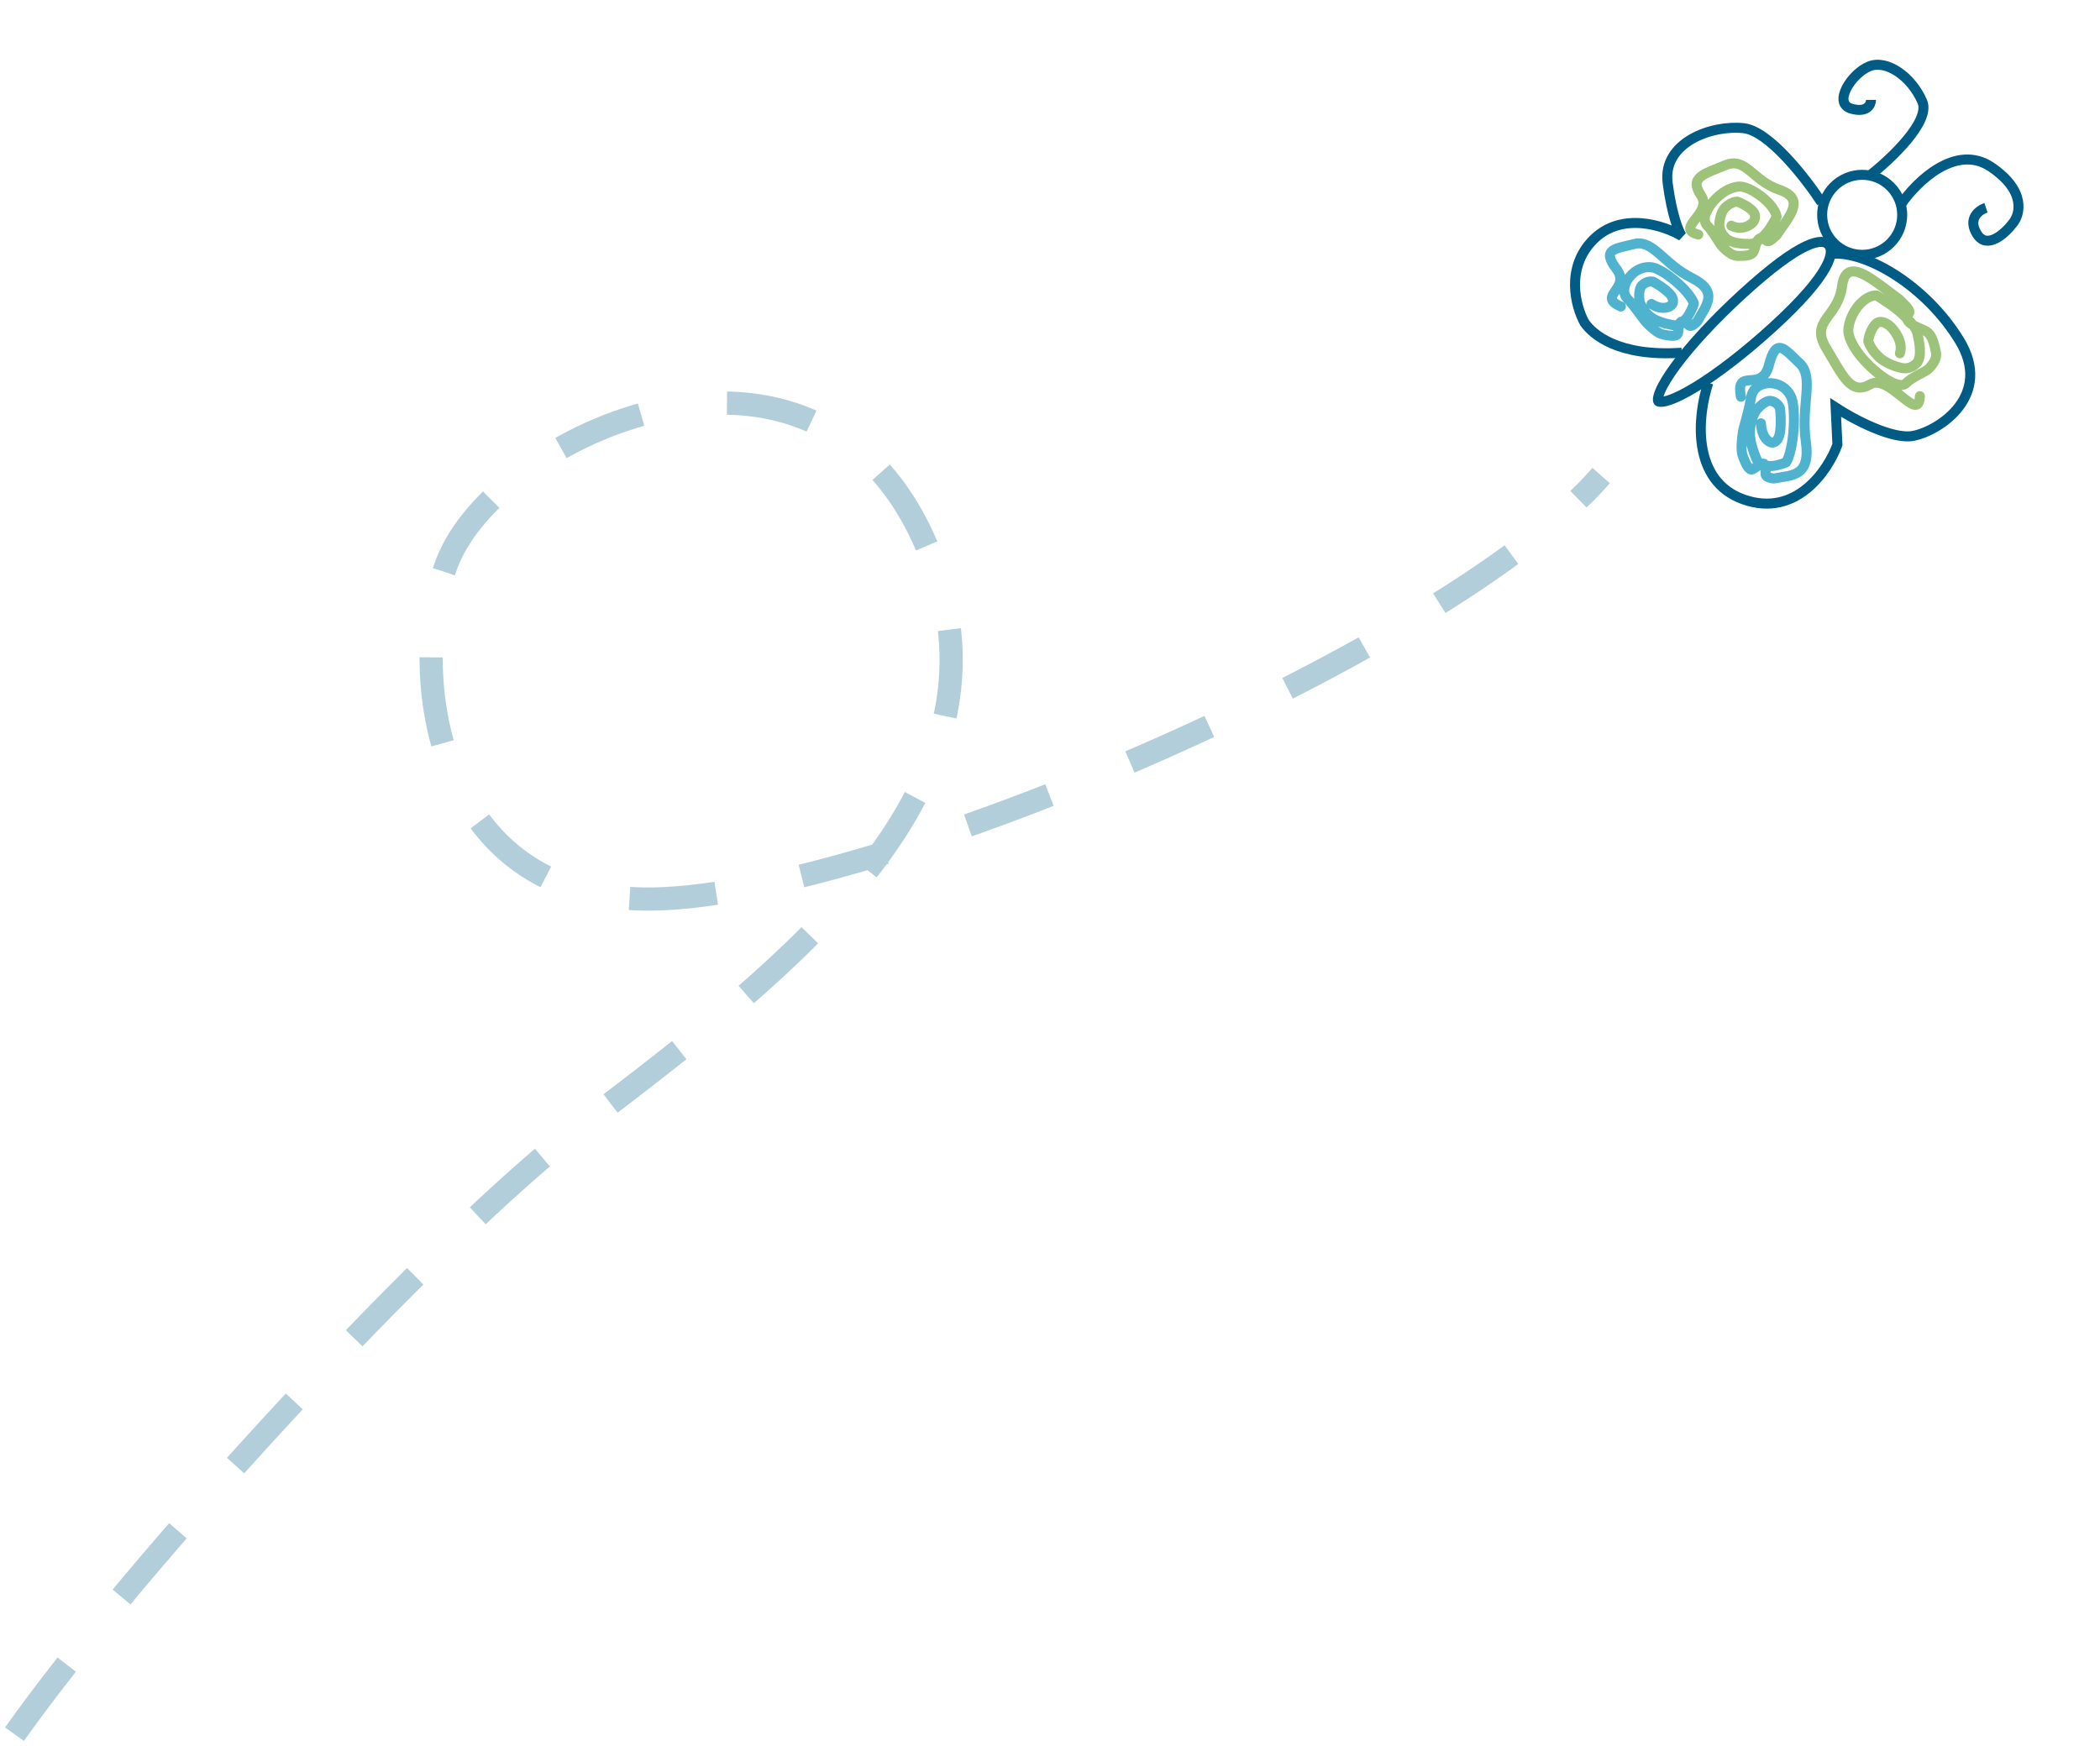 <svg width="362" height="301" viewBox="0 0 362 301" fill="none" xmlns="http://www.w3.org/2000/svg">
<circle cx="321.005" cy="37.04" r="6.898" transform="rotate(45 321.005 37.04)" stroke="#005B85" stroke-width="1.724"/>
<path d="M322.224 30.334C325.882 27.488 332.833 20.945 331.369 17.53C329.54 13.262 325.272 10.214 322.224 11.434C319.176 12.653 315.822 17.835 319.176 18.75C321.858 19.481 322.529 18.038 322.529 17.225M327.711 35.211C330.353 31.35 337.161 24.663 343.258 28.809C349.355 32.955 348.237 37.04 346.916 38.564C345.595 40.292 342.526 43.076 340.819 40.393C339.112 37.711 341.124 36.227 342.344 35.821" stroke="#005B85" stroke-width="1.724"/>
<path d="M305.658 56.351C300.765 60.822 295.996 64.464 292.253 66.741C290.375 67.883 288.793 68.657 287.605 69.032C287.008 69.221 286.559 69.292 286.247 69.284C285.935 69.277 285.861 69.196 285.855 69.19C285.85 69.184 285.776 69.103 285.796 68.792C285.817 68.48 285.929 68.039 286.17 67.462C286.65 66.312 287.564 64.807 288.87 63.039C291.474 59.515 295.531 55.093 300.424 50.622C305.33 46.139 308.807 43.634 311.232 42.48C312.443 41.903 313.327 41.696 313.956 41.703C314.55 41.709 314.919 41.902 315.186 42.194C315.675 42.73 315.969 43.842 314.633 46.231C313.315 48.587 310.56 51.872 305.658 56.351Z" stroke="#005B85" stroke-width="1.724"/>
<path d="M313.993 34.906C311.351 30.842 304.969 22.591 300.58 22.103C295.092 21.493 286.557 24.542 287.471 31.553C288.203 37.162 289.402 39.987 289.91 40.698C286.862 38.869 279.546 36.43 274.668 41.308C269.791 46.185 271.62 52.892 273.144 55.635C274.567 57.668 278.936 61.549 289.91 60.818M294.483 66C292.552 71.792 291.556 82.949 300.58 86.119C309.603 89.29 315.11 81.14 316.736 76.669L316.431 70.268C319.378 72.198 326.186 75.877 329.844 75.145C334.417 74.231 343.562 68.134 337.77 58.684C331.978 49.234 321.918 43.442 316.126 43.746" stroke="#005B85" stroke-width="1.724"/>
<path d="M298.454 38.913C300.123 39.756 301.574 38.933 302.091 38.416C302.435 38.071 302.915 37.173 302.078 36.336C301.241 35.498 299.989 34.936 299.468 34.759C299.122 34.757 298.221 34.96 297.394 35.787C296.568 36.614 296.369 38.207 296.374 38.901C296.376 39.247 296.589 40.15 297.427 40.987C298.473 42.034 300.553 42.047 301.593 42.053C302.633 42.059 303.15 41.542 304.184 40.509C305.011 39.682 305.902 38.093 306.245 37.401C306.243 37.055 305.924 36.047 304.669 34.792C303.099 33.222 301.012 32.169 299.972 32.162C298.932 32.156 297.375 32.666 295.825 34.217C294.274 35.767 293.247 37.841 294.293 38.888C295.34 39.934 296.393 42.021 296.916 42.544C297.439 43.067 298.486 44.114 299.526 44.12C300.566 44.127 301.606 44.133 302.123 43.616C302.64 43.099 302.627 41.019 303.667 41.026C304.707 41.032 304.197 42.589 306.264 40.522C308.325 37.414 311.426 34.313 306.736 32.724C302.046 31.135 300.98 26.968 297.349 28.506C293.719 30.044 291.122 30.548 293.221 33.681C295.321 36.814 288.576 39.372 292.743 40.438" stroke="#9CC379" stroke-width="1.724" stroke-linecap="round" stroke-linejoin="round"/>
<path d="M284.689 52.411C286.469 53.538 287.73 53.004 288.138 52.596C288.41 52.324 288.712 51.538 287.743 50.569C286.773 49.599 285.451 48.821 284.911 48.553C284.573 48.487 283.734 48.518 283.081 49.171C282.428 49.824 282.529 51.339 282.661 52.015C282.727 52.353 283.101 53.271 284.07 54.241C285.282 55.452 287.31 55.848 288.324 56.046C289.338 56.244 289.746 55.836 290.562 55.02C291.215 54.367 291.79 52.984 291.996 52.374C291.93 52.036 291.435 50.996 289.981 49.542C288.163 47.725 285.937 46.315 284.923 46.117C283.91 45.919 282.488 46.13 281.264 47.353C280.039 48.578 279.421 50.407 280.633 51.619C281.845 52.831 283.254 55.057 283.86 55.663C284.466 56.269 285.678 57.48 286.692 57.678C287.706 57.876 288.72 58.074 289.128 57.666C289.536 57.258 289.14 55.23 290.154 55.428C291.168 55.626 290.958 57.048 292.59 55.416C294.024 52.77 296.472 50.321 291.613 47.91C286.753 45.499 284.948 41.245 281.696 42.074C278.444 42.902 276.009 42.914 278.63 46.352C281.251 49.789 275.156 51.038 279.409 52.843" stroke="#4FB2CF" stroke-width="1.724" stroke-linecap="round" stroke-linejoin="round"/>
<path d="M303.558 72.987C303.685 75.463 304.86 76.239 305.431 76.317C305.812 76.369 306.63 76.071 306.85 74.463C307.071 72.854 306.929 71.059 306.83 70.362C306.685 70.001 306.167 69.247 305.253 69.122C304.338 68.996 303.163 70.201 302.69 70.819C302.454 71.128 301.926 72.149 301.705 73.757C301.43 75.768 302.297 77.936 302.731 79.02C303.165 80.104 303.737 80.182 304.88 80.339C305.795 80.464 307.259 79.982 307.876 79.725C308.113 79.416 308.669 78.195 308.999 75.781C309.413 72.765 309.254 69.67 308.821 68.587C308.387 67.503 307.381 66.341 305.666 66.106C303.951 65.87 302.098 66.641 301.823 68.652C301.547 70.663 300.562 73.601 300.424 74.606C300.286 75.612 300.011 77.623 300.444 78.706C300.878 79.79 301.312 80.874 301.884 80.952C302.456 81.031 303.875 79.177 304.308 80.26C304.742 81.344 303.461 82.193 305.748 82.506C308.744 81.893 312.174 82.363 311.286 76.095C310.398 69.827 312.802 65.035 310.219 62.632C307.636 60.229 306.197 57.983 304.936 62.932C303.675 67.881 299.082 63.154 300.108 68.417" stroke="#4FB2CF" stroke-width="1.724" stroke-linecap="round" stroke-linejoin="round"/>
<path d="M327.504 60.915C328.103 59.031 326.683 57.061 325.898 56.312C325.374 55.812 324.124 55.027 323.306 55.883C322.488 56.74 322.126 58.167 322.047 58.774C322.138 59.202 322.635 60.358 323.89 61.557C325.146 62.756 327.188 63.341 328.052 63.484C328.484 63.555 329.552 63.484 330.37 62.628C331.392 61.557 330.844 58.988 330.57 57.703C330.296 56.419 329.512 55.669 327.942 54.171C326.686 52.972 324.462 51.53 323.506 50.959C323.074 50.888 321.904 51.066 320.677 52.351C319.144 53.956 318.396 56.311 318.67 57.596C318.944 58.88 320.003 60.914 322.357 63.163C324.712 65.411 327.578 67.124 328.6 66.053C329.622 64.983 331.94 64.126 332.451 63.591C332.962 63.056 333.984 61.986 333.71 60.701C333.436 59.416 333.162 58.132 332.377 57.382C331.592 56.633 329.001 56.205 328.727 54.92C328.453 53.636 330.534 54.599 327.394 51.602C322.959 48.39 318.249 43.894 317.538 49.353C316.826 54.813 311.917 55.241 314.819 60.058C317.721 64.875 319.054 68.194 322.394 66.267C325.734 64.34 330.754 73.225 330.954 68.301" stroke="#9CC379" stroke-width="1.724" stroke-linecap="round" stroke-linejoin="round"/>
<path d="M2.5 299C23 270 74.659 213.534 101 193.5C136.5 166.5 176 136 160.5 96C142.458 49.441 87.24 73.923 77.5 96C70 113 73.5 155.929 113 155C152.5 154.071 250.5 111.5 276 82" stroke="#005B85" stroke-opacity="0.3" stroke-width="4" stroke-dasharray="15 15"/>
</svg>
